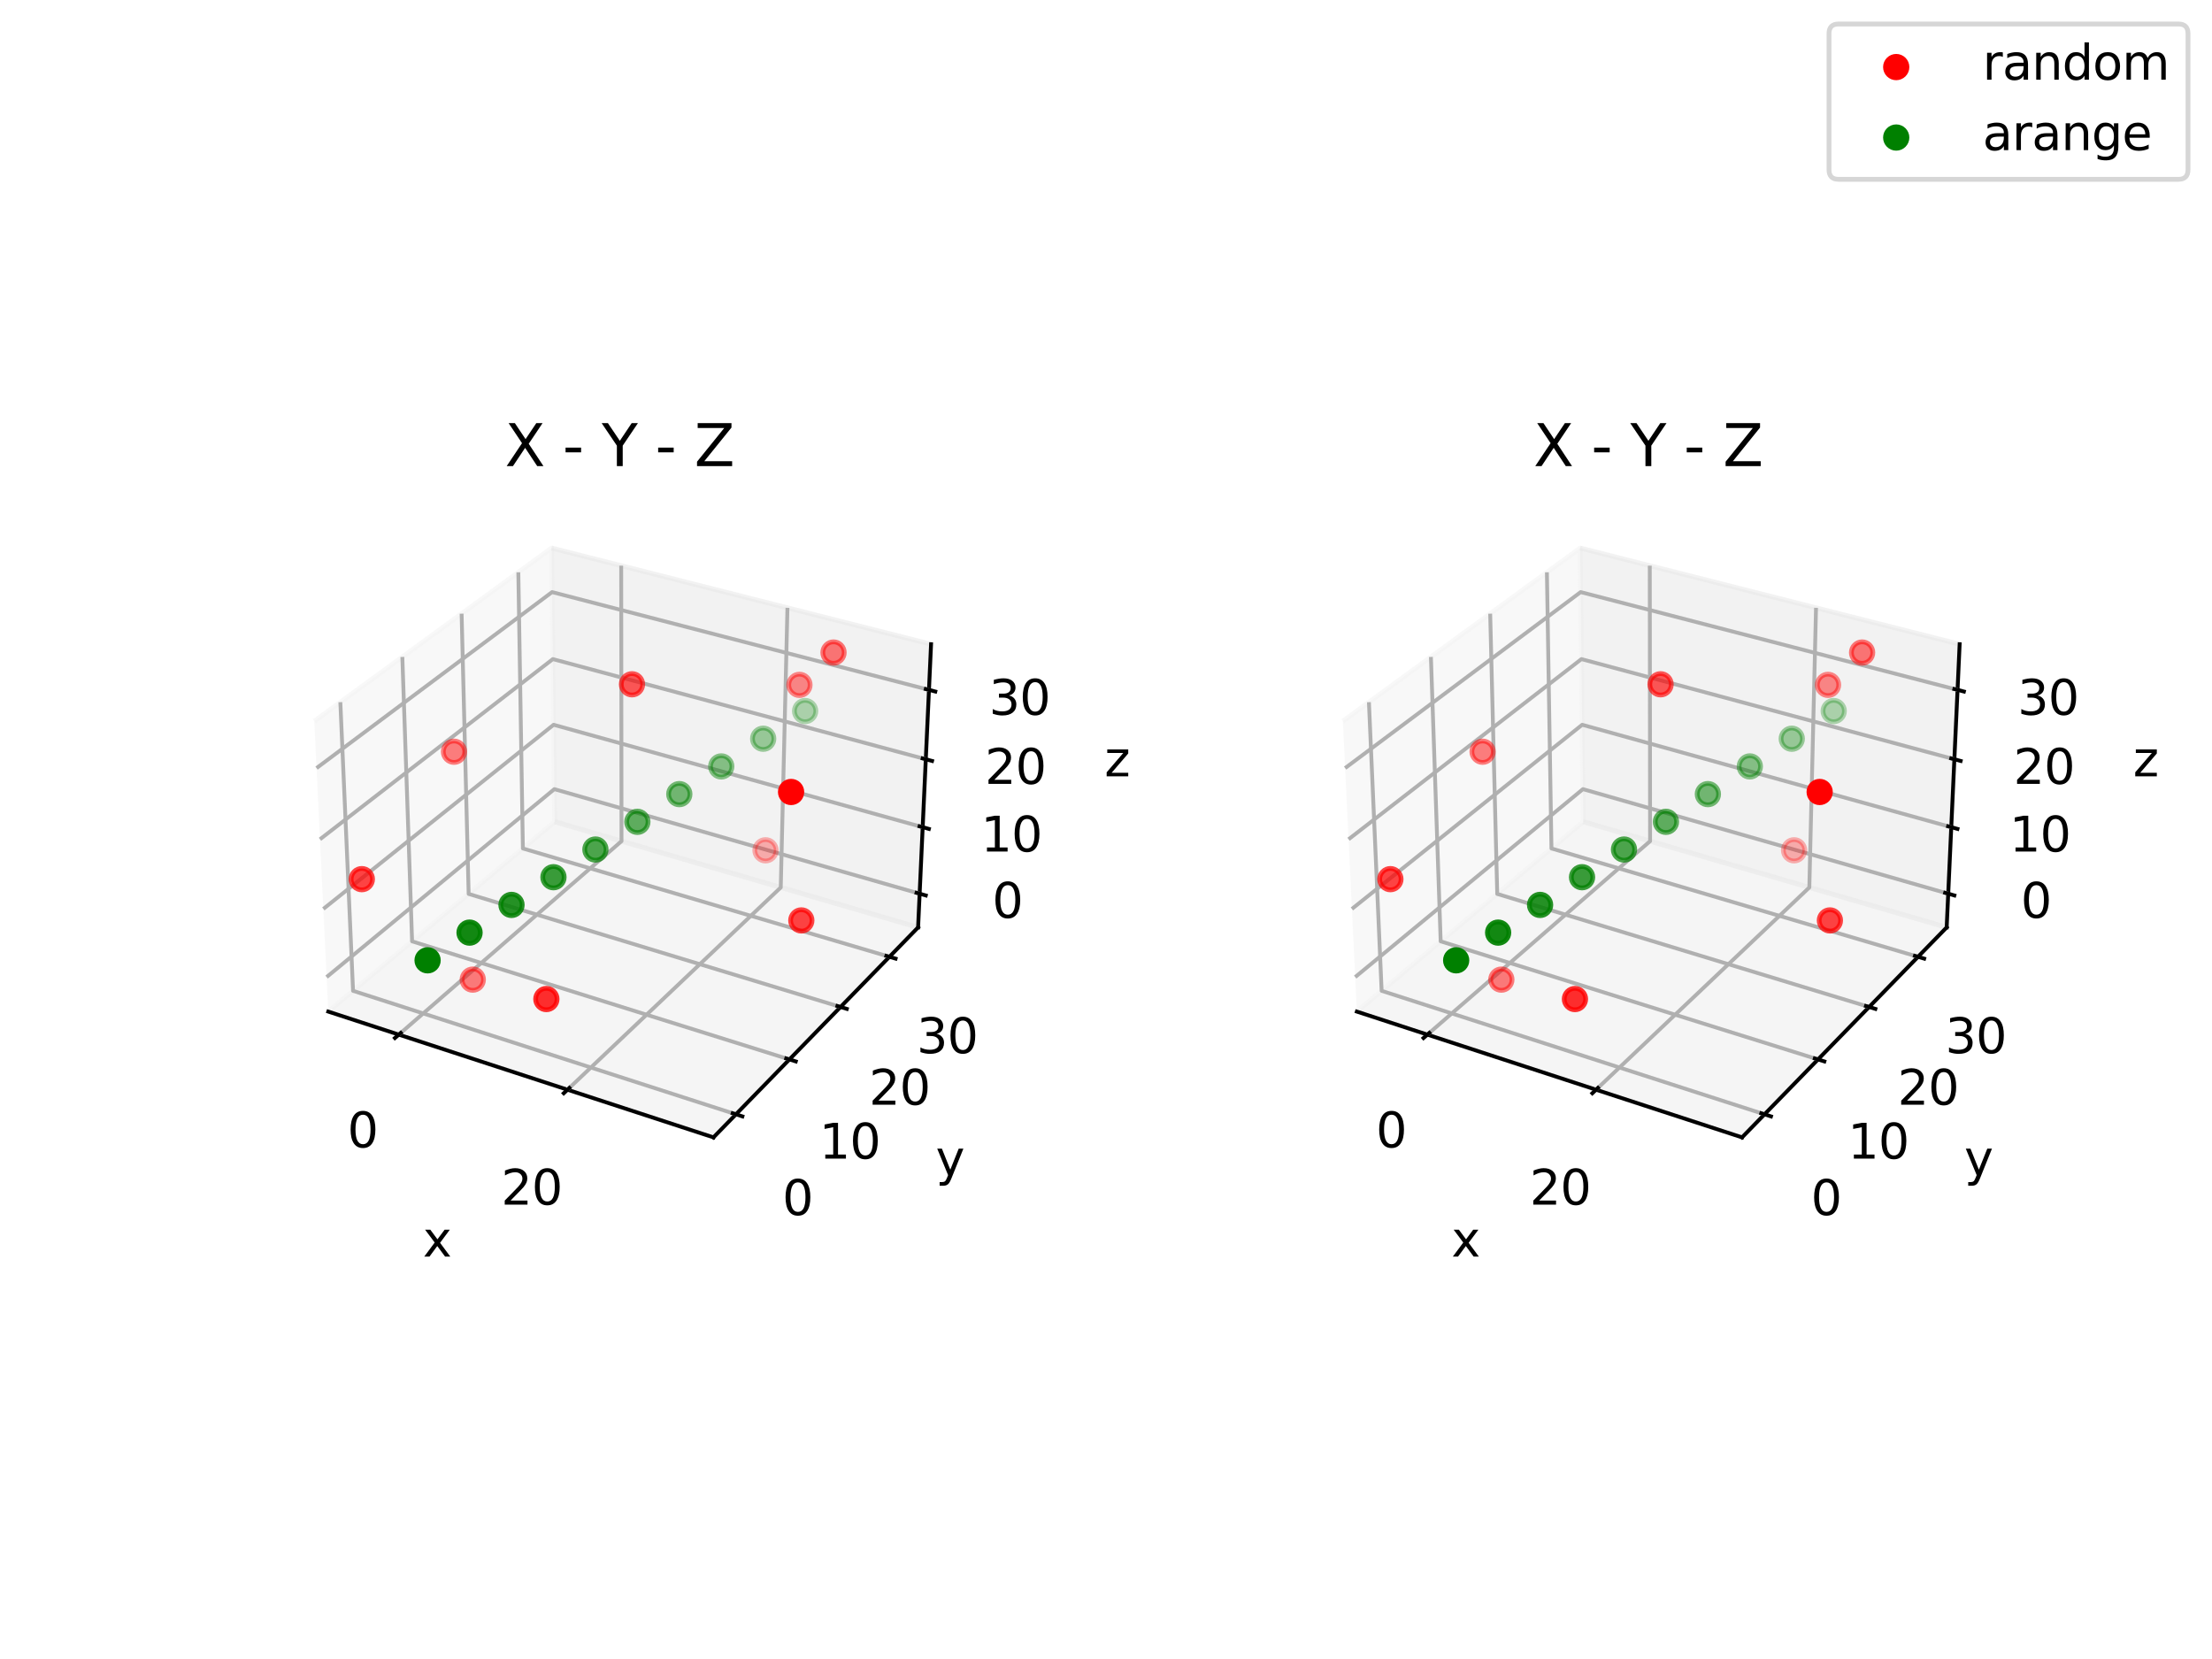 <?xml version="1.0" encoding="utf-8" standalone="no"?>
<!DOCTYPE svg PUBLIC "-//W3C//DTD SVG 1.1//EN"
  "http://www.w3.org/Graphics/SVG/1.1/DTD/svg11.dtd">
<svg xmlns:xlink="http://www.w3.org/1999/xlink" width="460.8pt" height="345.6pt" viewBox="0 0 460.8 345.6" xmlns="http://www.w3.org/2000/svg" version="1.1">
 <defs>
  <style type="text/css">*{stroke-linejoin: round; stroke-linecap: butt}</style>
 </defs>
 <g id="figure_1">
  <g id="patch_1">
   <path d="M 0 345.6 
L 460.8 345.6 
L 460.8 0 
L 0 0 
z
" style="fill: #ffffff"/>
  </g>
  <g id="patch_2">
   <path d="M 57.6 245.952 
L 200.448 245.952 
L 200.448 103.104 
L 57.6 103.104 
z
" style="fill: #ffffff"/>
  </g>
  <g id="pane3d_1">
   <g id="patch_3">
    <path d="M 68.386 210.73 
L 115.559 171.189 
L 114.903 114.163 
L 65.473 150.235 
" style="fill: #f2f2f2; opacity: 0.5; stroke: #f2f2f2; stroke-linejoin: miter"/>
   </g>
  </g>
  <g id="pane3d_2">
   <g id="patch_4">
    <path d="M 115.559 171.189 
L 191.255 193.191 
L 193.956 134.201 
L 114.903 114.163 
" style="fill: #e6e6e6; opacity: 0.5; stroke: #e6e6e6; stroke-linejoin: miter"/>
   </g>
  </g>
  <g id="pane3d_3">
   <g id="patch_5">
    <path d="M 68.386 210.73 
L 148.627 236.937 
L 191.255 193.191 
L 115.559 171.189 
" style="fill: #ececec; opacity: 0.5; stroke: #ececec; stroke-linejoin: miter"/>
   </g>
  </g>
  <g id="axis3d_1">
   <g id="line2d_1">
    <path d="M 68.386 210.73 
L 148.627 236.937 
" style="fill: none; stroke: #000000; stroke-width: 0.8; stroke-linecap: square"/>
   </g>
   <g id="text_1">
    <!-- x -->
    <g transform="translate(88.081 261.774)scale(0.1 -0.1)">
     <defs>
      <path id="DejaVuSans-78" d="M 3513 3500 
L 2247 1797 
L 3578 0 
L 2900 0 
L 1881 1375 
L 863 0 
L 184 0 
L 1544 1831 
L 300 3500 
L 978 3500 
L 1906 2253 
L 2834 3500 
L 3513 3500 
z
" transform="scale(0.016)"/>
     </defs>
     <use xlink:href="#DejaVuSans-78"/>
    </g>
   </g>
   <g id="Line3DCollection_1">
    <path d="M 83.08 215.529 
L 129.471 175.232 
L 129.407 117.839 
" style="fill: none; stroke: #b0b0b0; stroke-width: 0.8"/>
    <path d="M 118.217 227.005 
L 162.646 184.875 
L 164.039 126.618 
" style="fill: none; stroke: #b0b0b0; stroke-width: 0.8"/>
   </g>
   <g id="xtick_1">
    <g id="line2d_2">
     <path d="M 83.484 215.178 
L 82.27 216.233 
" style="fill: none; stroke: #000000; stroke-width: 0.8; stroke-linecap: square"/>
    </g>
    <g id="text_2">
     <!-- 0 -->
     <g transform="translate(72.364 239.016)scale(0.1 -0.1)">
      <defs>
       <path id="DejaVuSans-30" d="M 2034 4250 
Q 1547 4250 1301 3770 
Q 1056 3291 1056 2328 
Q 1056 1369 1301 889 
Q 1547 409 2034 409 
Q 2525 409 2770 889 
Q 3016 1369 3016 2328 
Q 3016 3291 2770 3770 
Q 2525 4250 2034 4250 
z
M 2034 4750 
Q 2819 4750 3233 4129 
Q 3647 3509 3647 2328 
Q 3647 1150 3233 529 
Q 2819 -91 2034 -91 
Q 1250 -91 836 529 
Q 422 1150 422 2328 
Q 422 3509 836 4129 
Q 1250 4750 2034 4750 
z
" transform="scale(0.016)"/>
      </defs>
      <use xlink:href="#DejaVuSans-30"/>
     </g>
    </g>
   </g>
   <g id="xtick_2">
    <g id="line2d_3">
     <path d="M 118.605 226.637 
L 117.44 227.742 
" style="fill: none; stroke: #000000; stroke-width: 0.8; stroke-linecap: square"/>
    </g>
    <g id="text_3">
     <!-- 20 -->
     <g transform="translate(104.393 250.95)scale(0.1 -0.1)">
      <defs>
       <path id="DejaVuSans-32" d="M 1228 531 
L 3431 531 
L 3431 0 
L 469 0 
L 469 531 
Q 828 903 1448 1529 
Q 2069 2156 2228 2338 
Q 2531 2678 2651 2914 
Q 2772 3150 2772 3378 
Q 2772 3750 2511 3984 
Q 2250 4219 1831 4219 
Q 1534 4219 1204 4116 
Q 875 4013 500 3803 
L 500 4441 
Q 881 4594 1212 4672 
Q 1544 4750 1819 4750 
Q 2544 4750 2975 4387 
Q 3406 4025 3406 3419 
Q 3406 3131 3298 2873 
Q 3191 2616 2906 2266 
Q 2828 2175 2409 1742 
Q 1991 1309 1228 531 
z
" transform="scale(0.016)"/>
      </defs>
      <use xlink:href="#DejaVuSans-32"/>
      <use xlink:href="#DejaVuSans-30" x="63.623"/>
     </g>
    </g>
   </g>
  </g>
  <g id="axis3d_2">
   <g id="line2d_4">
    <path d="M 191.255 193.191 
L 148.627 236.937 
" style="fill: none; stroke: #000000; stroke-width: 0.8; stroke-linecap: square"/>
   </g>
   <g id="text_4">
    <!-- y -->
    <g transform="translate(194.935 244.886)scale(0.1 -0.1)">
     <defs>
      <path id="DejaVuSans-79" d="M 2059 -325 
Q 1816 -950 1584 -1140 
Q 1353 -1331 966 -1331 
L 506 -1331 
L 506 -850 
L 844 -850 
Q 1081 -850 1212 -737 
Q 1344 -625 1503 -206 
L 1606 56 
L 191 3500 
L 800 3500 
L 1894 763 
L 2988 3500 
L 3597 3500 
L 2059 -325 
z
" transform="scale(0.016)"/>
     </defs>
     <use xlink:href="#DejaVuSans-79"/>
    </g>
   </g>
   <g id="Line3DCollection_2">
    <path d="M 70.899 146.275 
L 73.547 206.404 
L 153.31 232.132 
" style="fill: none; stroke: #b0b0b0; stroke-width: 0.8"/>
    <path d="M 83.813 136.851 
L 85.847 196.094 
L 164.45 220.699 
" style="fill: none; stroke: #b0b0b0; stroke-width: 0.8"/>
    <path d="M 96.16 127.841 
L 97.63 186.218 
L 175.097 209.772 
" style="fill: none; stroke: #b0b0b0; stroke-width: 0.8"/>
    <path d="M 107.976 119.219 
L 108.926 176.749 
L 185.284 199.318 
" style="fill: none; stroke: #b0b0b0; stroke-width: 0.8"/>
   </g>
   <g id="xtick_3">
    <g id="line2d_5">
     <path d="M 152.638 231.915 
L 154.655 232.566 
" style="fill: none; stroke: #000000; stroke-width: 0.8; stroke-linecap: square"/>
    </g>
    <g id="text_5">
     <!-- 0 -->
     <g transform="translate(162.972 253.112)scale(0.1 -0.1)">
      <use xlink:href="#DejaVuSans-30"/>
     </g>
    </g>
   </g>
   <g id="xtick_4">
    <g id="line2d_6">
     <path d="M 163.789 220.492 
L 165.775 221.114 
" style="fill: none; stroke: #000000; stroke-width: 0.8; stroke-linecap: square"/>
    </g>
    <g id="text_6">
     <!-- 10 -->
     <g transform="translate(170.653 241.363)scale(0.1 -0.1)">
      <defs>
       <path id="DejaVuSans-31" d="M 794 531 
L 1825 531 
L 1825 4091 
L 703 3866 
L 703 4441 
L 1819 4666 
L 2450 4666 
L 2450 531 
L 3481 531 
L 3481 0 
L 794 0 
L 794 531 
z
" transform="scale(0.016)"/>
      </defs>
      <use xlink:href="#DejaVuSans-31"/>
      <use xlink:href="#DejaVuSans-30" x="63.623"/>
     </g>
    </g>
   </g>
   <g id="xtick_5">
    <g id="line2d_7">
     <path d="M 174.446 209.574 
L 176.402 210.169 
" style="fill: none; stroke: #000000; stroke-width: 0.8; stroke-linecap: square"/>
    </g>
    <g id="text_7">
     <!-- 20 -->
     <g transform="translate(181.033 230.135)scale(0.1 -0.1)">
      <use xlink:href="#DejaVuSans-32"/>
      <use xlink:href="#DejaVuSans-30" x="63.623"/>
     </g>
    </g>
   </g>
   <g id="xtick_6">
    <g id="line2d_8">
     <path d="M 184.643 199.129 
L 186.568 199.698 
" style="fill: none; stroke: #000000; stroke-width: 0.8; stroke-linecap: square"/>
    </g>
    <g id="text_8">
     <!-- 30 -->
     <g transform="translate(190.964 219.394)scale(0.1 -0.1)">
      <defs>
       <path id="DejaVuSans-33" d="M 2597 2516 
Q 3050 2419 3304 2112 
Q 3559 1806 3559 1356 
Q 3559 666 3084 287 
Q 2609 -91 1734 -91 
Q 1441 -91 1130 -33 
Q 819 25 488 141 
L 488 750 
Q 750 597 1062 519 
Q 1375 441 1716 441 
Q 2309 441 2620 675 
Q 2931 909 2931 1356 
Q 2931 1769 2642 2001 
Q 2353 2234 1838 2234 
L 1294 2234 
L 1294 2753 
L 1863 2753 
Q 2328 2753 2575 2939 
Q 2822 3125 2822 3475 
Q 2822 3834 2567 4026 
Q 2313 4219 1838 4219 
Q 1578 4219 1281 4162 
Q 984 4106 628 3988 
L 628 4550 
Q 988 4650 1302 4700 
Q 1616 4750 1894 4750 
Q 2613 4750 3031 4423 
Q 3450 4097 3450 3541 
Q 3450 3153 3228 2886 
Q 3006 2619 2597 2516 
z
" transform="scale(0.016)"/>
      </defs>
      <use xlink:href="#DejaVuSans-33"/>
      <use xlink:href="#DejaVuSans-30" x="63.623"/>
     </g>
    </g>
   </g>
  </g>
  <g id="axis3d_3">
   <g id="line2d_9">
    <path d="M 191.255 193.191 
L 193.956 134.201 
" style="fill: none; stroke: #000000; stroke-width: 0.8; stroke-linecap: square"/>
   </g>
   <g id="text_9">
    <!-- z -->
    <g transform="translate(230.098 161.723)scale(0.1 -0.1)">
     <defs>
      <path id="DejaVuSans-7a" d="M 353 3500 
L 3084 3500 
L 3084 2975 
L 922 459 
L 3084 459 
L 3084 0 
L 275 0 
L 275 525 
L 2438 3041 
L 353 3041 
L 353 3500 
z
" transform="scale(0.016)"/>
     </defs>
     <use xlink:href="#DejaVuSans-7a"/>
    </g>
   </g>
   <g id="Line3DCollection_3">
    <path d="M 191.576 186.172 
L 115.481 164.391 
L 68.04 203.543 
" style="fill: none; stroke: #b0b0b0; stroke-width: 0.8"/>
    <path d="M 192.211 172.316 
L 115.327 150.982 
L 67.356 189.346 
" style="fill: none; stroke: #b0b0b0; stroke-width: 0.8"/>
    <path d="M 192.859 158.167 
L 115.169 137.302 
L 66.658 174.837 
" style="fill: none; stroke: #b0b0b0; stroke-width: 0.8"/>
    <path d="M 193.521 143.715 
L 115.009 123.344 
L 65.943 160.006 
" style="fill: none; stroke: #b0b0b0; stroke-width: 0.8"/>
   </g>
   <g id="xtick_7">
    <g id="line2d_10">
     <path d="M 190.938 185.989 
L 192.856 186.538 
" style="fill: none; stroke: #000000; stroke-width: 0.8; stroke-linecap: square"/>
    </g>
    <g id="text_10">
     <!-- 0 -->
     <g transform="translate(206.691 191.198)scale(0.1 -0.1)">
      <use xlink:href="#DejaVuSans-30"/>
     </g>
    </g>
   </g>
   <g id="xtick_8">
    <g id="line2d_11">
     <path d="M 191.565 172.137 
L 193.504 172.675 
" style="fill: none; stroke: #000000; stroke-width: 0.8; stroke-linecap: square"/>
    </g>
    <g id="text_11">
     <!-- 10 -->
     <g transform="translate(204.331 177.393)scale(0.1 -0.1)">
      <use xlink:href="#DejaVuSans-31"/>
      <use xlink:href="#DejaVuSans-30" x="63.623"/>
     </g>
    </g>
   </g>
   <g id="xtick_9">
    <g id="line2d_12">
     <path d="M 192.206 157.991 
L 194.166 158.518 
" style="fill: none; stroke: #000000; stroke-width: 0.8; stroke-linecap: square"/>
    </g>
    <g id="text_12">
     <!-- 20 -->
     <g transform="translate(205.17 163.299)scale(0.1 -0.1)">
      <use xlink:href="#DejaVuSans-32"/>
      <use xlink:href="#DejaVuSans-30" x="63.623"/>
     </g>
    </g>
   </g>
   <g id="xtick_10">
    <g id="line2d_13">
     <path d="M 192.861 143.544 
L 194.842 144.058 
" style="fill: none; stroke: #000000; stroke-width: 0.8; stroke-linecap: square"/>
    </g>
    <g id="text_13">
     <!-- 30 -->
     <g transform="translate(206.027 148.904)scale(0.1 -0.1)">
      <use xlink:href="#DejaVuSans-33"/>
      <use xlink:href="#DejaVuSans-30" x="63.623"/>
     </g>
    </g>
   </g>
  </g>
  <g id="axes_1">
   <g id="Path3DCollection_1">
    <defs>
     <path id="C0_0_5558d90c14" d="M 0 2.236 
C 0.593 2.236 1.162 2 1.581 1.581 
C 2 1.162 2.236 0.593 2.236 -0 
C 2.236 -0.593 2 -1.162 1.581 -1.581 
C 1.162 -2 0.593 -2.236 0 -2.236 
C -0.593 -2.236 -1.162 -2 -1.581 -1.581 
C -2 -1.162 -2.236 -0.593 -2.236 0 
C -2.236 0.593 -2 1.162 -1.581 1.581 
C -1.162 2 -0.593 2.236 0 2.236 
z
"/>
    </defs>
    <g clip-path="url(#pde1b6ed572)">
     <use xlink:href="#C0_0_5558d90c14" x="167.722" y="148.122" style="fill: #008000; fill-opacity: 0.3; stroke: #008000; stroke-opacity: 0.3"/>
    </g>
    <g clip-path="url(#pde1b6ed572)">
     <use xlink:href="#C0_0_5558d90c14" x="158.985" y="153.89" style="fill: #008000; fill-opacity: 0.378; stroke: #008000; stroke-opacity: 0.378"/>
    </g>
    <g clip-path="url(#pde1b6ed572)">
     <use xlink:href="#C0_0_5558d90c14" x="150.249" y="159.659" style="fill: #008000; fill-opacity: 0.456; stroke: #008000; stroke-opacity: 0.456"/>
    </g>
    <g clip-path="url(#pde1b6ed572)">
     <use xlink:href="#C0_0_5558d90c14" x="141.511" y="165.428" style="fill: #008000; fill-opacity: 0.533; stroke: #008000; stroke-opacity: 0.533"/>
    </g>
    <g clip-path="url(#pde1b6ed572)">
     <use xlink:href="#C0_0_5558d90c14" x="132.773" y="171.198" style="fill: #008000; fill-opacity: 0.611; stroke: #008000; stroke-opacity: 0.611"/>
    </g>
    <g clip-path="url(#pde1b6ed572)">
     <use xlink:href="#C0_0_5558d90c14" x="124.035" y="176.968" style="fill: #008000; fill-opacity: 0.689; stroke: #008000; stroke-opacity: 0.689"/>
    </g>
    <g clip-path="url(#pde1b6ed572)">
     <use xlink:href="#C0_0_5558d90c14" x="115.295" y="182.738" style="fill: #008000; fill-opacity: 0.767; stroke: #008000; stroke-opacity: 0.767"/>
    </g>
    <g clip-path="url(#pde1b6ed572)">
     <use xlink:href="#C0_0_5558d90c14" x="106.555" y="188.509" style="fill: #008000; fill-opacity: 0.844; stroke: #008000; stroke-opacity: 0.844"/>
    </g>
    <g clip-path="url(#pde1b6ed572)">
     <use xlink:href="#C0_0_5558d90c14" x="97.815" y="194.28" style="fill: #008000; fill-opacity: 0.922; stroke: #008000; stroke-opacity: 0.922"/>
    </g>
    <g clip-path="url(#pde1b6ed572)">
     <use xlink:href="#C0_0_5558d90c14" x="89.074" y="200.052" style="fill: #008000; stroke: #008000"/>
    </g>
   </g>
   <g id="text_14">
    <!-- X - Y - Z -->
    <g transform="translate(105.182 97.104)scale(0.12 -0.12)">
     <defs>
      <path id="DejaVuSans-58" d="M 403 4666 
L 1081 4666 
L 2241 2931 
L 3406 4666 
L 4084 4666 
L 2584 2425 
L 4184 0 
L 3506 0 
L 2194 1984 
L 872 0 
L 191 0 
L 1856 2491 
L 403 4666 
z
" transform="scale(0.016)"/>
      <path id="DejaVuSans-20" transform="scale(0.016)"/>
      <path id="DejaVuSans-2d" d="M 313 2009 
L 1997 2009 
L 1997 1497 
L 313 1497 
L 313 2009 
z
" transform="scale(0.016)"/>
      <path id="DejaVuSans-59" d="M -13 4666 
L 666 4666 
L 1959 2747 
L 3244 4666 
L 3922 4666 
L 2272 2222 
L 2272 0 
L 1638 0 
L 1638 2222 
L -13 4666 
z
" transform="scale(0.016)"/>
      <path id="DejaVuSans-5a" d="M 359 4666 
L 4025 4666 
L 4025 4184 
L 1075 531 
L 4097 531 
L 4097 0 
L 288 0 
L 288 481 
L 3238 4134 
L 359 4134 
L 359 4666 
z
" transform="scale(0.016)"/>
     </defs>
     <use xlink:href="#DejaVuSans-58"/>
     <use xlink:href="#DejaVuSans-20" x="68.506"/>
     <use xlink:href="#DejaVuSans-2d" x="100.293"/>
     <use xlink:href="#DejaVuSans-20" x="136.377"/>
     <use xlink:href="#DejaVuSans-59" x="168.164"/>
     <use xlink:href="#DejaVuSans-20" x="229.248"/>
     <use xlink:href="#DejaVuSans-2d" x="261.035"/>
     <use xlink:href="#DejaVuSans-20" x="297.119"/>
     <use xlink:href="#DejaVuSans-5a" x="328.906"/>
    </g>
   </g>
   <g id="Path3DCollection_2">
    <defs>
     <path id="C1_0_fe413d59ea" d="M 0 2.236 
C 0.593 2.236 1.162 2 1.581 1.581 
C 2 1.162 2.236 0.593 2.236 -0 
C 2.236 -0.593 2 -1.162 1.581 -1.581 
C 1.162 -2 0.593 -2.236 0 -2.236 
C -0.593 -2.236 -1.162 -2 -1.581 -1.581 
C -2 -1.162 -2.236 -0.593 -2.236 0 
C -2.236 0.593 -2 1.162 -1.581 1.581 
C -1.162 2 -0.593 2.236 0 2.236 
z
"/>
    </defs>
    <g clip-path="url(#pde1b6ed572)">
     <use xlink:href="#C1_0_fe413d59ea" x="159.469" y="177.132" style="fill: #ff0000; fill-opacity: 0.3; stroke: #ff0000; stroke-opacity: 0.3"/>
    </g>
    <g clip-path="url(#pde1b6ed572)">
     <use xlink:href="#C1_0_fe413d59ea" x="166.538" y="142.669" style="fill: #ff0000; fill-opacity: 0.456; stroke: #ff0000; stroke-opacity: 0.456"/>
    </g>
    <g clip-path="url(#pde1b6ed572)">
     <use xlink:href="#C1_0_fe413d59ea" x="94.578" y="156.597" style="fill: #ff0000; fill-opacity: 0.498; stroke: #ff0000; stroke-opacity: 0.498"/>
    </g>
    <g clip-path="url(#pde1b6ed572)">
     <use xlink:href="#C1_0_fe413d59ea" x="98.486" y="204.072" style="fill: #ff0000; fill-opacity: 0.504; stroke: #ff0000; stroke-opacity: 0.504"/>
    </g>
    <g clip-path="url(#pde1b6ed572)">
     <use xlink:href="#C1_0_fe413d59ea" x="173.637" y="135.937" style="fill: #ff0000; fill-opacity: 0.526; stroke: #ff0000; stroke-opacity: 0.526"/>
    </g>
    <g clip-path="url(#pde1b6ed572)">
     <use xlink:href="#C1_0_fe413d59ea" x="131.654" y="142.551" style="fill: #ff0000; fill-opacity: 0.646; stroke: #ff0000; stroke-opacity: 0.646"/>
    </g>
    <g clip-path="url(#pde1b6ed572)">
     <use xlink:href="#C1_0_fe413d59ea" x="166.929" y="191.742" style="fill: #ff0000; fill-opacity: 0.728; stroke: #ff0000; stroke-opacity: 0.728"/>
    </g>
    <g clip-path="url(#pde1b6ed572)">
     <use xlink:href="#C1_0_fe413d59ea" x="75.372" y="183.143" style="fill: #ff0000; fill-opacity: 0.73; stroke: #ff0000; stroke-opacity: 0.73"/>
    </g>
    <g clip-path="url(#pde1b6ed572)">
     <use xlink:href="#C1_0_fe413d59ea" x="113.817" y="208.12" style="fill: #ff0000; fill-opacity: 0.813; stroke: #ff0000; stroke-opacity: 0.813"/>
    </g>
    <g clip-path="url(#pde1b6ed572)">
     <use xlink:href="#C1_0_fe413d59ea" x="164.797" y="164.984" style="fill: #ff0000; stroke: #ff0000"/>
    </g>
   </g>
  </g>
  <g id="patch_6">
   <path d="M 271.872 245.952 
L 414.72 245.952 
L 414.72 103.104 
L 271.872 103.104 
z
" style="fill: #ffffff"/>
  </g>
  <g id="pane3d_4">
   <g id="patch_7">
    <path d="M 282.658 210.73 
L 329.831 171.189 
L 329.175 114.163 
L 279.745 150.235 
" style="fill: #f2f2f2; opacity: 0.5; stroke: #f2f2f2; stroke-linejoin: miter"/>
   </g>
  </g>
  <g id="pane3d_5">
   <g id="patch_8">
    <path d="M 329.831 171.189 
L 405.527 193.191 
L 408.228 134.201 
L 329.175 114.163 
" style="fill: #e6e6e6; opacity: 0.5; stroke: #e6e6e6; stroke-linejoin: miter"/>
   </g>
  </g>
  <g id="pane3d_6">
   <g id="patch_9">
    <path d="M 282.658 210.73 
L 362.899 236.937 
L 405.527 193.191 
L 329.831 171.189 
" style="fill: #ececec; opacity: 0.5; stroke: #ececec; stroke-linejoin: miter"/>
   </g>
  </g>
  <g id="axis3d_4">
   <g id="line2d_14">
    <path d="M 282.658 210.73 
L 362.899 236.937 
" style="fill: none; stroke: #000000; stroke-width: 0.8; stroke-linecap: square"/>
   </g>
   <g id="text_15">
    <!-- x -->
    <g transform="translate(302.353 261.774)scale(0.1 -0.1)">
     <use xlink:href="#DejaVuSans-78"/>
    </g>
   </g>
   <g id="Line3DCollection_4">
    <path d="M 297.352 215.529 
L 343.743 175.232 
L 343.679 117.839 
" style="fill: none; stroke: #b0b0b0; stroke-width: 0.8"/>
    <path d="M 332.489 227.005 
L 376.918 184.875 
L 378.311 126.618 
" style="fill: none; stroke: #b0b0b0; stroke-width: 0.8"/>
   </g>
   <g id="xtick_11">
    <g id="line2d_15">
     <path d="M 297.756 215.178 
L 296.542 216.233 
" style="fill: none; stroke: #000000; stroke-width: 0.8; stroke-linecap: square"/>
    </g>
    <g id="text_16">
     <!-- 0 -->
     <g transform="translate(286.636 239.016)scale(0.1 -0.1)">
      <use xlink:href="#DejaVuSans-30"/>
     </g>
    </g>
   </g>
   <g id="xtick_12">
    <g id="line2d_16">
     <path d="M 332.877 226.637 
L 331.712 227.742 
" style="fill: none; stroke: #000000; stroke-width: 0.8; stroke-linecap: square"/>
    </g>
    <g id="text_17">
     <!-- 20 -->
     <g transform="translate(318.665 250.95)scale(0.1 -0.1)">
      <use xlink:href="#DejaVuSans-32"/>
      <use xlink:href="#DejaVuSans-30" x="63.623"/>
     </g>
    </g>
   </g>
  </g>
  <g id="axis3d_5">
   <g id="line2d_17">
    <path d="M 405.527 193.191 
L 362.899 236.937 
" style="fill: none; stroke: #000000; stroke-width: 0.8; stroke-linecap: square"/>
   </g>
   <g id="text_18">
    <!-- y -->
    <g transform="translate(409.207 244.886)scale(0.1 -0.1)">
     <use xlink:href="#DejaVuSans-79"/>
    </g>
   </g>
   <g id="Line3DCollection_5">
    <path d="M 285.171 146.275 
L 287.819 206.404 
L 367.582 232.132 
" style="fill: none; stroke: #b0b0b0; stroke-width: 0.8"/>
    <path d="M 298.085 136.851 
L 300.119 196.094 
L 378.722 220.699 
" style="fill: none; stroke: #b0b0b0; stroke-width: 0.8"/>
    <path d="M 310.432 127.841 
L 311.902 186.218 
L 389.369 209.772 
" style="fill: none; stroke: #b0b0b0; stroke-width: 0.8"/>
    <path d="M 322.248 119.219 
L 323.198 176.749 
L 399.556 199.318 
" style="fill: none; stroke: #b0b0b0; stroke-width: 0.8"/>
   </g>
   <g id="xtick_13">
    <g id="line2d_18">
     <path d="M 366.91 231.915 
L 368.927 232.566 
" style="fill: none; stroke: #000000; stroke-width: 0.8; stroke-linecap: square"/>
    </g>
    <g id="text_19">
     <!-- 0 -->
     <g transform="translate(377.244 253.112)scale(0.1 -0.1)">
      <use xlink:href="#DejaVuSans-30"/>
     </g>
    </g>
   </g>
   <g id="xtick_14">
    <g id="line2d_19">
     <path d="M 378.061 220.492 
L 380.047 221.114 
" style="fill: none; stroke: #000000; stroke-width: 0.8; stroke-linecap: square"/>
    </g>
    <g id="text_20">
     <!-- 10 -->
     <g transform="translate(384.925 241.363)scale(0.1 -0.1)">
      <use xlink:href="#DejaVuSans-31"/>
      <use xlink:href="#DejaVuSans-30" x="63.623"/>
     </g>
    </g>
   </g>
   <g id="xtick_15">
    <g id="line2d_20">
     <path d="M 388.718 209.574 
L 390.674 210.169 
" style="fill: none; stroke: #000000; stroke-width: 0.8; stroke-linecap: square"/>
    </g>
    <g id="text_21">
     <!-- 20 -->
     <g transform="translate(395.305 230.135)scale(0.1 -0.1)">
      <use xlink:href="#DejaVuSans-32"/>
      <use xlink:href="#DejaVuSans-30" x="63.623"/>
     </g>
    </g>
   </g>
   <g id="xtick_16">
    <g id="line2d_21">
     <path d="M 398.915 199.129 
L 400.84 199.698 
" style="fill: none; stroke: #000000; stroke-width: 0.8; stroke-linecap: square"/>
    </g>
    <g id="text_22">
     <!-- 30 -->
     <g transform="translate(405.236 219.394)scale(0.1 -0.1)">
      <use xlink:href="#DejaVuSans-33"/>
      <use xlink:href="#DejaVuSans-30" x="63.623"/>
     </g>
    </g>
   </g>
  </g>
  <g id="axis3d_6">
   <g id="line2d_22">
    <path d="M 405.527 193.191 
L 408.228 134.201 
" style="fill: none; stroke: #000000; stroke-width: 0.8; stroke-linecap: square"/>
   </g>
   <g id="text_23">
    <!-- z -->
    <g transform="translate(444.37 161.723)scale(0.1 -0.1)">
     <use xlink:href="#DejaVuSans-7a"/>
    </g>
   </g>
   <g id="Line3DCollection_6">
    <path d="M 405.848 186.172 
L 329.753 164.391 
L 282.312 203.543 
" style="fill: none; stroke: #b0b0b0; stroke-width: 0.8"/>
    <path d="M 406.483 172.316 
L 329.599 150.982 
L 281.628 189.346 
" style="fill: none; stroke: #b0b0b0; stroke-width: 0.8"/>
    <path d="M 407.131 158.167 
L 329.441 137.302 
L 280.93 174.837 
" style="fill: none; stroke: #b0b0b0; stroke-width: 0.8"/>
    <path d="M 407.793 143.715 
L 329.281 123.344 
L 280.215 160.006 
" style="fill: none; stroke: #b0b0b0; stroke-width: 0.8"/>
   </g>
   <g id="xtick_17">
    <g id="line2d_23">
     <path d="M 405.21 185.989 
L 407.128 186.538 
" style="fill: none; stroke: #000000; stroke-width: 0.8; stroke-linecap: square"/>
    </g>
    <g id="text_24">
     <!-- 0 -->
     <g transform="translate(420.963 191.198)scale(0.1 -0.1)">
      <use xlink:href="#DejaVuSans-30"/>
     </g>
    </g>
   </g>
   <g id="xtick_18">
    <g id="line2d_24">
     <path d="M 405.837 172.137 
L 407.776 172.675 
" style="fill: none; stroke: #000000; stroke-width: 0.8; stroke-linecap: square"/>
    </g>
    <g id="text_25">
     <!-- 10 -->
     <g transform="translate(418.603 177.393)scale(0.1 -0.1)">
      <use xlink:href="#DejaVuSans-31"/>
      <use xlink:href="#DejaVuSans-30" x="63.623"/>
     </g>
    </g>
   </g>
   <g id="xtick_19">
    <g id="line2d_25">
     <path d="M 406.478 157.991 
L 408.438 158.518 
" style="fill: none; stroke: #000000; stroke-width: 0.8; stroke-linecap: square"/>
    </g>
    <g id="text_26">
     <!-- 20 -->
     <g transform="translate(419.442 163.299)scale(0.1 -0.1)">
      <use xlink:href="#DejaVuSans-32"/>
      <use xlink:href="#DejaVuSans-30" x="63.623"/>
     </g>
    </g>
   </g>
   <g id="xtick_20">
    <g id="line2d_26">
     <path d="M 407.133 143.544 
L 409.114 144.058 
" style="fill: none; stroke: #000000; stroke-width: 0.8; stroke-linecap: square"/>
    </g>
    <g id="text_27">
     <!-- 30 -->
     <g transform="translate(420.299 148.904)scale(0.1 -0.1)">
      <use xlink:href="#DejaVuSans-33"/>
      <use xlink:href="#DejaVuSans-30" x="63.623"/>
     </g>
    </g>
   </g>
  </g>
  <g id="axes_2">
   <g id="Path3DCollection_3">
    <defs>
     <path id="C2_0_d4e9f41c5e" d="M 0 2.236 
C 0.593 2.236 1.162 2 1.581 1.581 
C 2 1.162 2.236 0.593 2.236 -0 
C 2.236 -0.593 2 -1.162 1.581 -1.581 
C 1.162 -2 0.593 -2.236 0 -2.236 
C -0.593 -2.236 -1.162 -2 -1.581 -1.581 
C -2 -1.162 -2.236 -0.593 -2.236 0 
C -2.236 0.593 -2 1.162 -1.581 1.581 
C -1.162 2 -0.593 2.236 0 2.236 
z
"/>
    </defs>
    <g clip-path="url(#pf56b599b60)">
     <use xlink:href="#C2_0_d4e9f41c5e" x="381.994" y="148.122" style="fill: #008000; fill-opacity: 0.3; stroke: #008000; stroke-opacity: 0.3"/>
    </g>
    <g clip-path="url(#pf56b599b60)">
     <use xlink:href="#C2_0_d4e9f41c5e" x="373.257" y="153.89" style="fill: #008000; fill-opacity: 0.378; stroke: #008000; stroke-opacity: 0.378"/>
    </g>
    <g clip-path="url(#pf56b599b60)">
     <use xlink:href="#C2_0_d4e9f41c5e" x="364.521" y="159.659" style="fill: #008000; fill-opacity: 0.456; stroke: #008000; stroke-opacity: 0.456"/>
    </g>
    <g clip-path="url(#pf56b599b60)">
     <use xlink:href="#C2_0_d4e9f41c5e" x="355.783" y="165.428" style="fill: #008000; fill-opacity: 0.533; stroke: #008000; stroke-opacity: 0.533"/>
    </g>
    <g clip-path="url(#pf56b599b60)">
     <use xlink:href="#C2_0_d4e9f41c5e" x="347.045" y="171.198" style="fill: #008000; fill-opacity: 0.611; stroke: #008000; stroke-opacity: 0.611"/>
    </g>
    <g clip-path="url(#pf56b599b60)">
     <use xlink:href="#C2_0_d4e9f41c5e" x="338.307" y="176.968" style="fill: #008000; fill-opacity: 0.689; stroke: #008000; stroke-opacity: 0.689"/>
    </g>
    <g clip-path="url(#pf56b599b60)">
     <use xlink:href="#C2_0_d4e9f41c5e" x="329.567" y="182.738" style="fill: #008000; fill-opacity: 0.767; stroke: #008000; stroke-opacity: 0.767"/>
    </g>
    <g clip-path="url(#pf56b599b60)">
     <use xlink:href="#C2_0_d4e9f41c5e" x="320.827" y="188.509" style="fill: #008000; fill-opacity: 0.844; stroke: #008000; stroke-opacity: 0.844"/>
    </g>
    <g clip-path="url(#pf56b599b60)">
     <use xlink:href="#C2_0_d4e9f41c5e" x="312.087" y="194.28" style="fill: #008000; fill-opacity: 0.922; stroke: #008000; stroke-opacity: 0.922"/>
    </g>
    <g clip-path="url(#pf56b599b60)">
     <use xlink:href="#C2_0_d4e9f41c5e" x="303.346" y="200.052" style="fill: #008000; stroke: #008000"/>
    </g>
   </g>
   <g id="text_28">
    <!-- X - Y - Z -->
    <g transform="translate(319.454 97.104)scale(0.12 -0.12)">
     <use xlink:href="#DejaVuSans-58"/>
     <use xlink:href="#DejaVuSans-20" x="68.506"/>
     <use xlink:href="#DejaVuSans-2d" x="100.293"/>
     <use xlink:href="#DejaVuSans-20" x="136.377"/>
     <use xlink:href="#DejaVuSans-59" x="168.164"/>
     <use xlink:href="#DejaVuSans-20" x="229.248"/>
     <use xlink:href="#DejaVuSans-2d" x="261.035"/>
     <use xlink:href="#DejaVuSans-20" x="297.119"/>
     <use xlink:href="#DejaVuSans-5a" x="328.906"/>
    </g>
   </g>
   <g id="Path3DCollection_4">
    <defs>
     <path id="C3_0_1be4aa589e" d="M 0 2.236 
C 0.593 2.236 1.162 2 1.581 1.581 
C 2 1.162 2.236 0.593 2.236 -0 
C 2.236 -0.593 2 -1.162 1.581 -1.581 
C 1.162 -2 0.593 -2.236 0 -2.236 
C -0.593 -2.236 -1.162 -2 -1.581 -1.581 
C -2 -1.162 -2.236 -0.593 -2.236 0 
C -2.236 0.593 -2 1.162 -1.581 1.581 
C -1.162 2 -0.593 2.236 0 2.236 
z
"/>
    </defs>
    <g clip-path="url(#pf56b599b60)">
     <use xlink:href="#C3_0_1be4aa589e" x="373.741" y="177.132" style="fill: #ff0000; fill-opacity: 0.3; stroke: #ff0000; stroke-opacity: 0.3"/>
    </g>
    <g clip-path="url(#pf56b599b60)">
     <use xlink:href="#C3_0_1be4aa589e" x="380.81" y="142.669" style="fill: #ff0000; fill-opacity: 0.456; stroke: #ff0000; stroke-opacity: 0.456"/>
    </g>
    <g clip-path="url(#pf56b599b60)">
     <use xlink:href="#C3_0_1be4aa589e" x="308.85" y="156.597" style="fill: #ff0000; fill-opacity: 0.498; stroke: #ff0000; stroke-opacity: 0.498"/>
    </g>
    <g clip-path="url(#pf56b599b60)">
     <use xlink:href="#C3_0_1be4aa589e" x="312.758" y="204.072" style="fill: #ff0000; fill-opacity: 0.504; stroke: #ff0000; stroke-opacity: 0.504"/>
    </g>
    <g clip-path="url(#pf56b599b60)">
     <use xlink:href="#C3_0_1be4aa589e" x="387.909" y="135.937" style="fill: #ff0000; fill-opacity: 0.526; stroke: #ff0000; stroke-opacity: 0.526"/>
    </g>
    <g clip-path="url(#pf56b599b60)">
     <use xlink:href="#C3_0_1be4aa589e" x="345.926" y="142.551" style="fill: #ff0000; fill-opacity: 0.646; stroke: #ff0000; stroke-opacity: 0.646"/>
    </g>
    <g clip-path="url(#pf56b599b60)">
     <use xlink:href="#C3_0_1be4aa589e" x="381.201" y="191.742" style="fill: #ff0000; fill-opacity: 0.728; stroke: #ff0000; stroke-opacity: 0.728"/>
    </g>
    <g clip-path="url(#pf56b599b60)">
     <use xlink:href="#C3_0_1be4aa589e" x="289.644" y="183.143" style="fill: #ff0000; fill-opacity: 0.73; stroke: #ff0000; stroke-opacity: 0.73"/>
    </g>
    <g clip-path="url(#pf56b599b60)">
     <use xlink:href="#C3_0_1be4aa589e" x="328.089" y="208.12" style="fill: #ff0000; fill-opacity: 0.813; stroke: #ff0000; stroke-opacity: 0.813"/>
    </g>
    <g clip-path="url(#pf56b599b60)">
     <use xlink:href="#C3_0_1be4aa589e" x="379.069" y="164.984" style="fill: #ff0000; stroke: #ff0000"/>
    </g>
   </g>
  </g>
  <g id="legend_1">
   <g id="patch_10">
    <path d="M 383.016 37.356 
L 453.8 37.356 
Q 455.8 37.356 455.8 35.356 
L 455.8 7 
Q 455.8 5 453.8 5 
L 383.016 5 
Q 381.016 5 381.016 7 
L 381.016 35.356 
Q 381.016 37.356 383.016 37.356 
z
" style="fill: #ffffff; opacity: 0.8; stroke: #cccccc; stroke-linejoin: miter"/>
   </g>
   <g id="Path3DCollection_5">
    <defs>
     <path id="m2fb6b95c47" d="M 0 2.236 
C 0.593 2.236 1.162 2 1.581 1.581 
C 2 1.162 2.236 0.593 2.236 0 
C 2.236 -0.593 2 -1.162 1.581 -1.581 
C 1.162 -2 0.593 -2.236 0 -2.236 
C -0.593 -2.236 -1.162 -2 -1.581 -1.581 
C -2 -1.162 -2.236 -0.593 -2.236 0 
C -2.236 0.593 -2 1.162 -1.581 1.581 
C -1.162 2 -0.593 2.236 0 2.236 
z
" style="stroke: #ff0000"/>
    </defs>
    <g>
     <use xlink:href="#m2fb6b95c47" x="395.016" y="13.973" style="fill: #ff0000; stroke: #ff0000"/>
    </g>
   </g>
   <g id="text_29">
    <!-- random -->
    <g transform="translate(413.016 16.598)scale(0.1 -0.1)">
     <defs>
      <path id="DejaVuSans-72" d="M 2631 2963 
Q 2534 3019 2420 3045 
Q 2306 3072 2169 3072 
Q 1681 3072 1420 2755 
Q 1159 2438 1159 1844 
L 1159 0 
L 581 0 
L 581 3500 
L 1159 3500 
L 1159 2956 
Q 1341 3275 1631 3429 
Q 1922 3584 2338 3584 
Q 2397 3584 2469 3576 
Q 2541 3569 2628 3553 
L 2631 2963 
z
" transform="scale(0.016)"/>
      <path id="DejaVuSans-61" d="M 2194 1759 
Q 1497 1759 1228 1600 
Q 959 1441 959 1056 
Q 959 750 1161 570 
Q 1363 391 1709 391 
Q 2188 391 2477 730 
Q 2766 1069 2766 1631 
L 2766 1759 
L 2194 1759 
z
M 3341 1997 
L 3341 0 
L 2766 0 
L 2766 531 
Q 2569 213 2275 61 
Q 1981 -91 1556 -91 
Q 1019 -91 701 211 
Q 384 513 384 1019 
Q 384 1609 779 1909 
Q 1175 2209 1959 2209 
L 2766 2209 
L 2766 2266 
Q 2766 2663 2505 2880 
Q 2244 3097 1772 3097 
Q 1472 3097 1187 3025 
Q 903 2953 641 2809 
L 641 3341 
Q 956 3463 1253 3523 
Q 1550 3584 1831 3584 
Q 2591 3584 2966 3190 
Q 3341 2797 3341 1997 
z
" transform="scale(0.016)"/>
      <path id="DejaVuSans-6e" d="M 3513 2113 
L 3513 0 
L 2938 0 
L 2938 2094 
Q 2938 2591 2744 2837 
Q 2550 3084 2163 3084 
Q 1697 3084 1428 2787 
Q 1159 2491 1159 1978 
L 1159 0 
L 581 0 
L 581 3500 
L 1159 3500 
L 1159 2956 
Q 1366 3272 1645 3428 
Q 1925 3584 2291 3584 
Q 2894 3584 3203 3211 
Q 3513 2838 3513 2113 
z
" transform="scale(0.016)"/>
      <path id="DejaVuSans-64" d="M 2906 2969 
L 2906 4863 
L 3481 4863 
L 3481 0 
L 2906 0 
L 2906 525 
Q 2725 213 2448 61 
Q 2172 -91 1784 -91 
Q 1150 -91 751 415 
Q 353 922 353 1747 
Q 353 2572 751 3078 
Q 1150 3584 1784 3584 
Q 2172 3584 2448 3432 
Q 2725 3281 2906 2969 
z
M 947 1747 
Q 947 1113 1208 752 
Q 1469 391 1925 391 
Q 2381 391 2643 752 
Q 2906 1113 2906 1747 
Q 2906 2381 2643 2742 
Q 2381 3103 1925 3103 
Q 1469 3103 1208 2742 
Q 947 2381 947 1747 
z
" transform="scale(0.016)"/>
      <path id="DejaVuSans-6f" d="M 1959 3097 
Q 1497 3097 1228 2736 
Q 959 2375 959 1747 
Q 959 1119 1226 758 
Q 1494 397 1959 397 
Q 2419 397 2687 759 
Q 2956 1122 2956 1747 
Q 2956 2369 2687 2733 
Q 2419 3097 1959 3097 
z
M 1959 3584 
Q 2709 3584 3137 3096 
Q 3566 2609 3566 1747 
Q 3566 888 3137 398 
Q 2709 -91 1959 -91 
Q 1206 -91 779 398 
Q 353 888 353 1747 
Q 353 2609 779 3096 
Q 1206 3584 1959 3584 
z
" transform="scale(0.016)"/>
      <path id="DejaVuSans-6d" d="M 3328 2828 
Q 3544 3216 3844 3400 
Q 4144 3584 4550 3584 
Q 5097 3584 5394 3201 
Q 5691 2819 5691 2113 
L 5691 0 
L 5113 0 
L 5113 2094 
Q 5113 2597 4934 2840 
Q 4756 3084 4391 3084 
Q 3944 3084 3684 2787 
Q 3425 2491 3425 1978 
L 3425 0 
L 2847 0 
L 2847 2094 
Q 2847 2600 2669 2842 
Q 2491 3084 2119 3084 
Q 1678 3084 1418 2786 
Q 1159 2488 1159 1978 
L 1159 0 
L 581 0 
L 581 3500 
L 1159 3500 
L 1159 2956 
Q 1356 3278 1631 3431 
Q 1906 3584 2284 3584 
Q 2666 3584 2933 3390 
Q 3200 3197 3328 2828 
z
" transform="scale(0.016)"/>
     </defs>
     <use xlink:href="#DejaVuSans-72"/>
     <use xlink:href="#DejaVuSans-61" x="41.113"/>
     <use xlink:href="#DejaVuSans-6e" x="102.393"/>
     <use xlink:href="#DejaVuSans-64" x="165.771"/>
     <use xlink:href="#DejaVuSans-6f" x="229.248"/>
     <use xlink:href="#DejaVuSans-6d" x="290.43"/>
    </g>
   </g>
   <g id="Path3DCollection_6">
    <defs>
     <path id="m2092d49247" d="M 0 2.236 
C 0.593 2.236 1.162 2 1.581 1.581 
C 2 1.162 2.236 0.593 2.236 0 
C 2.236 -0.593 2 -1.162 1.581 -1.581 
C 1.162 -2 0.593 -2.236 0 -2.236 
C -0.593 -2.236 -1.162 -2 -1.581 -1.581 
C -2 -1.162 -2.236 -0.593 -2.236 0 
C -2.236 0.593 -2 1.162 -1.581 1.581 
C -1.162 2 -0.593 2.236 0 2.236 
z
" style="stroke: #008000"/>
    </defs>
    <g>
     <use xlink:href="#m2092d49247" x="395.016" y="28.652" style="fill: #008000; stroke: #008000"/>
    </g>
   </g>
   <g id="text_30">
    <!-- arange -->
    <g transform="translate(413.016 31.277)scale(0.1 -0.1)">
     <defs>
      <path id="DejaVuSans-67" d="M 2906 1791 
Q 2906 2416 2648 2759 
Q 2391 3103 1925 3103 
Q 1463 3103 1205 2759 
Q 947 2416 947 1791 
Q 947 1169 1205 825 
Q 1463 481 1925 481 
Q 2391 481 2648 825 
Q 2906 1169 2906 1791 
z
M 3481 434 
Q 3481 -459 3084 -895 
Q 2688 -1331 1869 -1331 
Q 1566 -1331 1297 -1286 
Q 1028 -1241 775 -1147 
L 775 -588 
Q 1028 -725 1275 -790 
Q 1522 -856 1778 -856 
Q 2344 -856 2625 -561 
Q 2906 -266 2906 331 
L 2906 616 
Q 2728 306 2450 153 
Q 2172 0 1784 0 
Q 1141 0 747 490 
Q 353 981 353 1791 
Q 353 2603 747 3093 
Q 1141 3584 1784 3584 
Q 2172 3584 2450 3431 
Q 2728 3278 2906 2969 
L 2906 3500 
L 3481 3500 
L 3481 434 
z
" transform="scale(0.016)"/>
      <path id="DejaVuSans-65" d="M 3597 1894 
L 3597 1613 
L 953 1613 
Q 991 1019 1311 708 
Q 1631 397 2203 397 
Q 2534 397 2845 478 
Q 3156 559 3463 722 
L 3463 178 
Q 3153 47 2828 -22 
Q 2503 -91 2169 -91 
Q 1331 -91 842 396 
Q 353 884 353 1716 
Q 353 2575 817 3079 
Q 1281 3584 2069 3584 
Q 2775 3584 3186 3129 
Q 3597 2675 3597 1894 
z
M 3022 2063 
Q 3016 2534 2758 2815 
Q 2500 3097 2075 3097 
Q 1594 3097 1305 2825 
Q 1016 2553 972 2059 
L 3022 2063 
z
" transform="scale(0.016)"/>
     </defs>
     <use xlink:href="#DejaVuSans-61"/>
     <use xlink:href="#DejaVuSans-72" x="61.279"/>
     <use xlink:href="#DejaVuSans-61" x="102.393"/>
     <use xlink:href="#DejaVuSans-6e" x="163.672"/>
     <use xlink:href="#DejaVuSans-67" x="227.051"/>
     <use xlink:href="#DejaVuSans-65" x="290.527"/>
    </g>
   </g>
  </g>
 </g>
 <defs>
  <clipPath id="pde1b6ed572">
   <rect x="57.6" y="103.104" width="142.848" height="142.848"/>
  </clipPath>
  <clipPath id="pf56b599b60">
   <rect x="271.872" y="103.104" width="142.848" height="142.848"/>
  </clipPath>
 </defs>
</svg>
